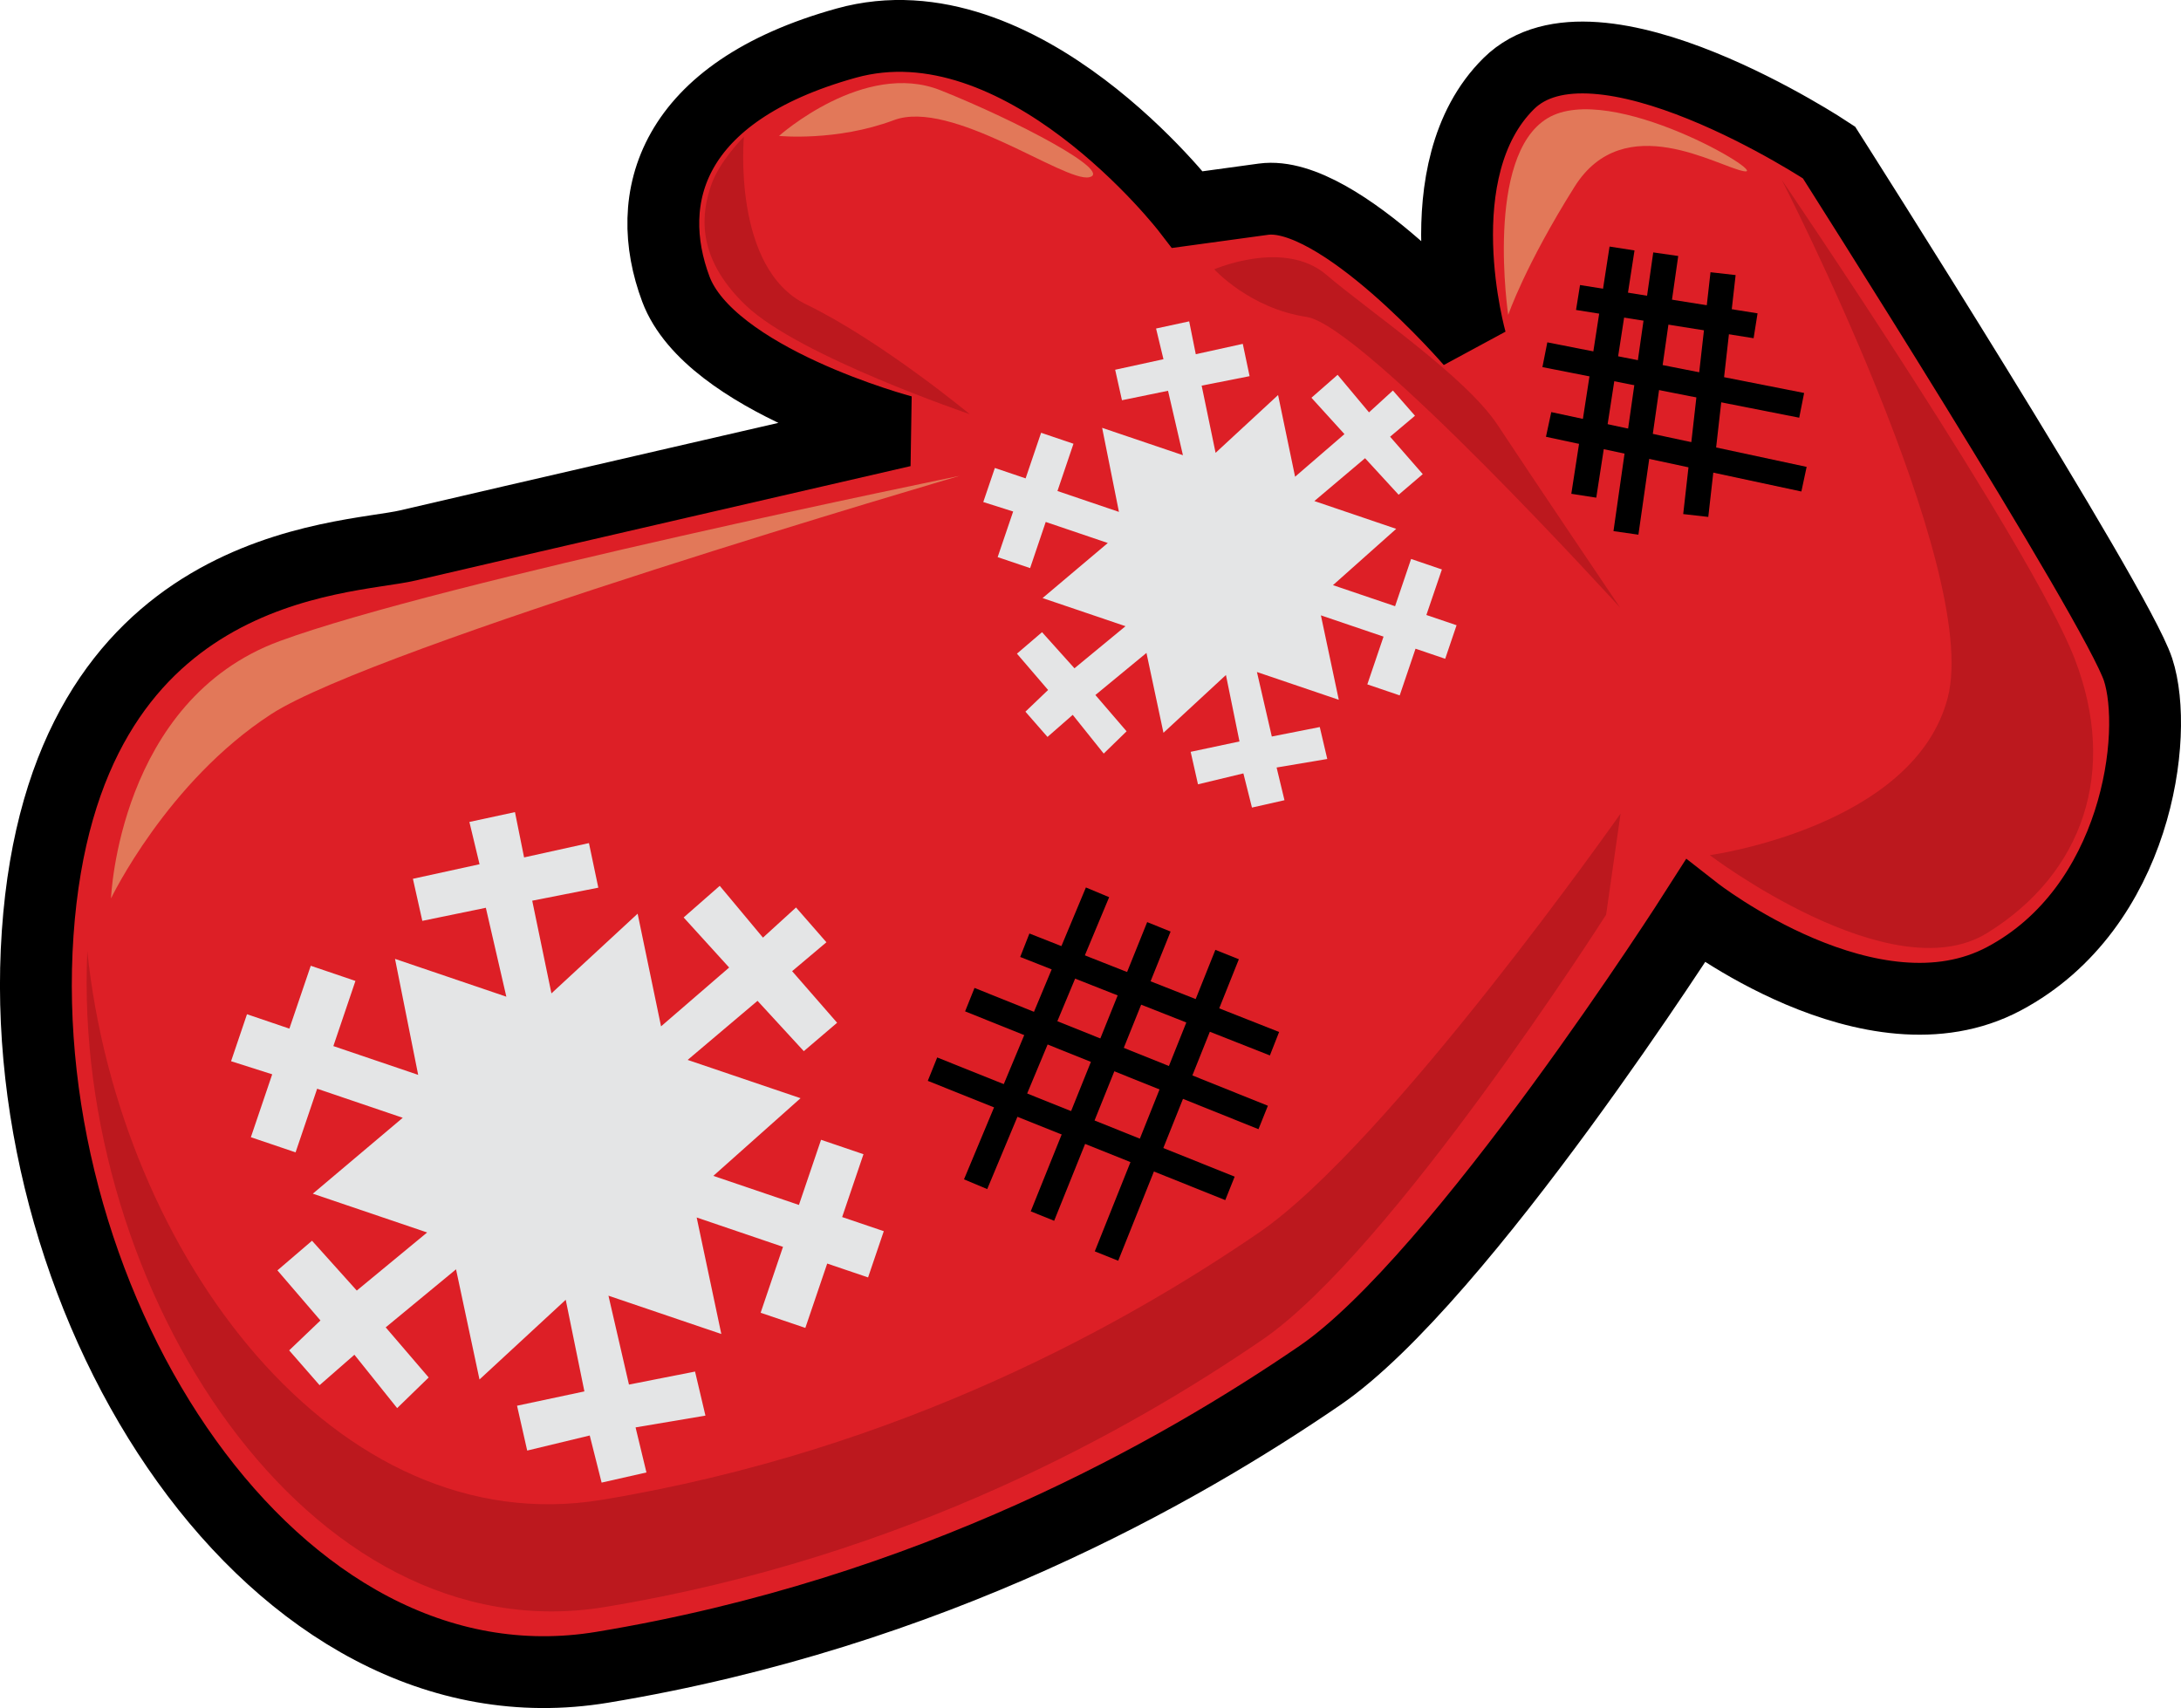<?xml version="1.0" encoding="utf-8"?>
<!-- Generator: Adobe Illustrator 17.0.0, SVG Export Plug-In . SVG Version: 6.00 Build 0)  -->
<!DOCTYPE svg PUBLIC "-//W3C//DTD SVG 1.1//EN" "http://www.w3.org/Graphics/SVG/1.1/DTD/svg11.dtd">
<svg version="1.1" id="Layer_1" xmlns="http://www.w3.org/2000/svg" xmlns:xlink="http://www.w3.org/1999/xlink" x="0px" y="0px"
     width="91.084px" height="71.34px" viewBox="0 0 91.084 71.34" enable-background="new 0 0 91.084 71.34" xml:space="preserve">
<g>
    <path fill="#DD1F26" stroke="#000000" stroke-width="3" d="M76.383,6.367c0,0-9.735-6.476-13.373-2.877
        c-3.639,3.6-1.578,10.776-1.578,10.776S55.93,7.885,52.763,8.32c-3.169,0.434-3.169,0.434-3.169,0.434s-6.915-8.994-14.254-6.953
        C28,3.842,26.8,8.268,28.226,12.075c1.426,3.806,9.465,5.931,9.465,5.931s-18.025,4.153-20.649,4.773
        c-2.628,0.619-14.388,0.555-15.469,16.198s9.817,32.936,23.579,30.659c13.762-2.277,24.061-8.146,29.966-12.185
        C61.019,53.414,70.8,38.064,70.8,38.064s7.368,5.765,12.902,2.808c5.536-2.953,6.479-10.185,5.59-12.904
        C88.402,25.249,76.383,6.367,76.383,6.367z"/>
    <polygon fill="#E4E5E6" points="9.65,44.323 10.315,42.361 12.085,42.962 12.978,40.336 14.844,40.97 13.922,43.691 17.464,44.893
        16.497,40.049 21.146,41.628 20.29,37.915 17.637,38.461 17.244,36.704 20.027,36.096 19.603,34.33 21.506,33.919 21.887,35.811
        24.596,35.213 24.987,37.075 22.227,37.619 23.029,41.49 26.629,38.161 27.607,42.867 30.451,40.41 28.551,38.319 30.058,36.998
        31.863,39.161 33.244,37.902 34.513,39.355 33.081,40.562 34.96,42.717 33.569,43.903 31.636,41.801 28.718,44.269 33.433,45.868
        29.79,49.112 33.365,50.326 34.289,47.605 36.061,48.207 35.17,50.832 36.909,51.422 36.253,53.353 34.546,52.774 33.633,55.462
        31.766,54.829 32.7,52.076 29.095,50.85 30.124,55.716 25.411,54.117 26.267,57.829 29.027,57.285 29.461,59.125 26.543,59.617
        26.997,61.499 25.125,61.923 24.629,59.955 22.017,60.585 21.593,58.712 24.406,58.114 23.626,54.287 20.025,57.616 19.045,53.015
        16.108,55.439 17.903,57.532 16.586,58.812 14.801,56.583 13.346,57.854 12.076,56.4 13.383,55.151 11.586,53.059 13.031,51.821
        14.9,53.902 17.839,51.476 13.064,49.856 16.82,46.686 13.245,45.472 12.344,48.13 10.477,47.497 11.368,44.87  "/>
    <polygon fill="#E4E5E6" points="41.064,20.968 41.548,19.545 42.832,19.98 43.479,18.075 44.831,18.534 44.162,20.508 46.73,21.38
        46.028,17.869 49.402,19.012 48.78,16.321 46.856,16.716 46.572,15.443 48.589,15.003 48.28,13.721 49.663,13.422 49.939,14.794
        51.902,14.362 52.186,15.711 50.184,16.106 50.766,18.913 53.376,16.499 54.086,19.911 56.148,18.131 54.769,16.613 55.862,15.655
        57.173,17.223 58.171,16.311 59.093,17.364 58.054,18.24 59.418,19.803 58.41,20.664 57.008,19.138 54.891,20.927 58.309,22.088
        55.668,24.44 58.262,25.319 58.931,23.346 60.217,23.784 59.569,25.686 60.83,26.114 60.355,27.515 59.116,27.094 58.455,29.044
        57.103,28.584 57.78,26.589 55.164,25.701 55.911,29.228 52.493,28.068 53.114,30.762 55.117,30.366 55.43,31.7 53.314,32.056
        53.643,33.422 52.285,33.729 51.927,32.302 50.031,32.758 49.725,31.401 51.764,30.968 51.198,28.192 48.589,30.606 47.879,27.27
        45.746,29.028 47.049,30.544 46.094,31.474 44.8,29.857 43.746,30.779 42.824,29.724 43.771,28.818 42.47,27.301 43.518,26.404
        44.872,27.912 47.004,26.154 43.54,24.979 46.265,22.679 43.672,21.8 43.02,23.728 41.665,23.269 42.312,21.364     "/>
    <path fill="#BC181E" d="M67.679,33.981c0,0-9.7,13.806-15.106,17.503c-5.402,3.698-14.835,9.074-27.436,11.158
        C14.038,64.478,4.978,52.419,3.646,39.732c-0.63,14.138,9.23,29.436,21.63,27.385c12.604-2.085,22.036-7.46,27.438-11.158
        c5.405-3.697,14.361-17.755,14.361-17.755L67.679,33.981z"/>
    <path fill="#BC181E" d="M71.405,35.717c0,0,7.568,5.74,11.585,3.251c4.015-2.487,5.464-6.754,3.657-11.445
        C84.84,22.831,74.409,7.51,74.409,7.51s8.323,16.192,6.938,21.612C79.96,34.542,71.405,35.717,71.405,35.717z"/>
    <path fill="#BC181E" d="M50.711,11.248c0,0,2.925-1.273,4.68,0.228c1.756,1.502,5.812,4.239,7.158,6.281
        c1.344,2.044,5.114,7.626,5.114,7.626S56.938,13.588,54.565,13.236C52.194,12.884,50.711,11.248,50.711,11.248z"/>
    <path fill="#BC181E" d="M40.5,17.299c0,0-7.111-2.414-9.337-4.529c-2.227-2.116-1.809-4.013-1.465-5.029
        c0.344-1.016,1.369-2.028,1.369-2.028s-0.506,5.493,2.605,7.003C36.786,14.225,40.5,17.299,40.5,17.299z"/>
    <path fill="#E27859" d="M4.636,37.523c0,0,0.317-8.274,7.047-10.748c6.728-2.474,28.395-6.901,28.395-6.901
        s-24.394,7.125-28.751,9.952C6.97,32.653,4.636,37.523,4.636,37.523z"/>
    <path fill="#E27859" d="M32.534,5.677c0,0,3.558-3.179,6.748-1.905c3.192,1.274,7.234,3.408,6.205,3.631
        c-1.029,0.222-5.748-3.287-8.154-2.386C34.931,5.918,32.534,5.677,32.534,5.677z"/>
    <path fill="#E27859" d="M62.987,13.153c0,0-0.992-6.63,1.642-8.215c2.636-1.584,9.294,2.393,8.212,2.215
        C71.757,6.975,67.83,4.498,65.757,7.8C63.683,11.101,62.987,13.153,62.987,13.153z"/>
    <polygon points="65.819,12.946 65.986,11.905 73.4,13.087 73.235,14.126 65.819,12.946    "/>
    <polygon points="64.415,15.333 64.62,14.298 75.345,16.413 75.14,17.446 64.415,15.333    "/>
    <polygon points="64.563,18.243 64.785,17.212 75.45,19.5 75.23,20.528 64.563,18.243  "/>
    <polygon points="65.622,20.624 67.219,10.298 68.261,10.46 66.664,20.786 65.622,20.624   "/>
    <polygon points="67.383,22.183 69.044,10.542 70.087,10.692 68.424,22.332 67.383,22.183  "/>
    <polygon points="70.295,21.471 71.435,11.37 72.484,11.489 71.342,21.59 70.295,21.471    "/>
    <polygon points="42.606,39.969 42.991,38.989 53.419,43.102 53.034,44.082 42.606,39.969  "/>
    <polygon points="40.305,42.241 40.698,41.262 52.95,46.183 52.557,47.162 40.305,42.241   "/>
    <polygon points="38.747,45.143 39.14,44.166 51.563,49.144 51.17,50.124 38.747,45.143    "/>
    <polygon points="40.259,49.257 45.35,37.066 46.321,37.472 41.229,49.664 40.259,49.257   "/>
    <polygon points="43.046,50.593 47.909,38.513 48.887,38.908 44.024,50.988 43.046,50.593  "/>
    <polygon points="45.721,52.264 50.757,39.671 51.738,40.064 46.699,52.657 45.721,52.264  "/>
</g>
</svg>
